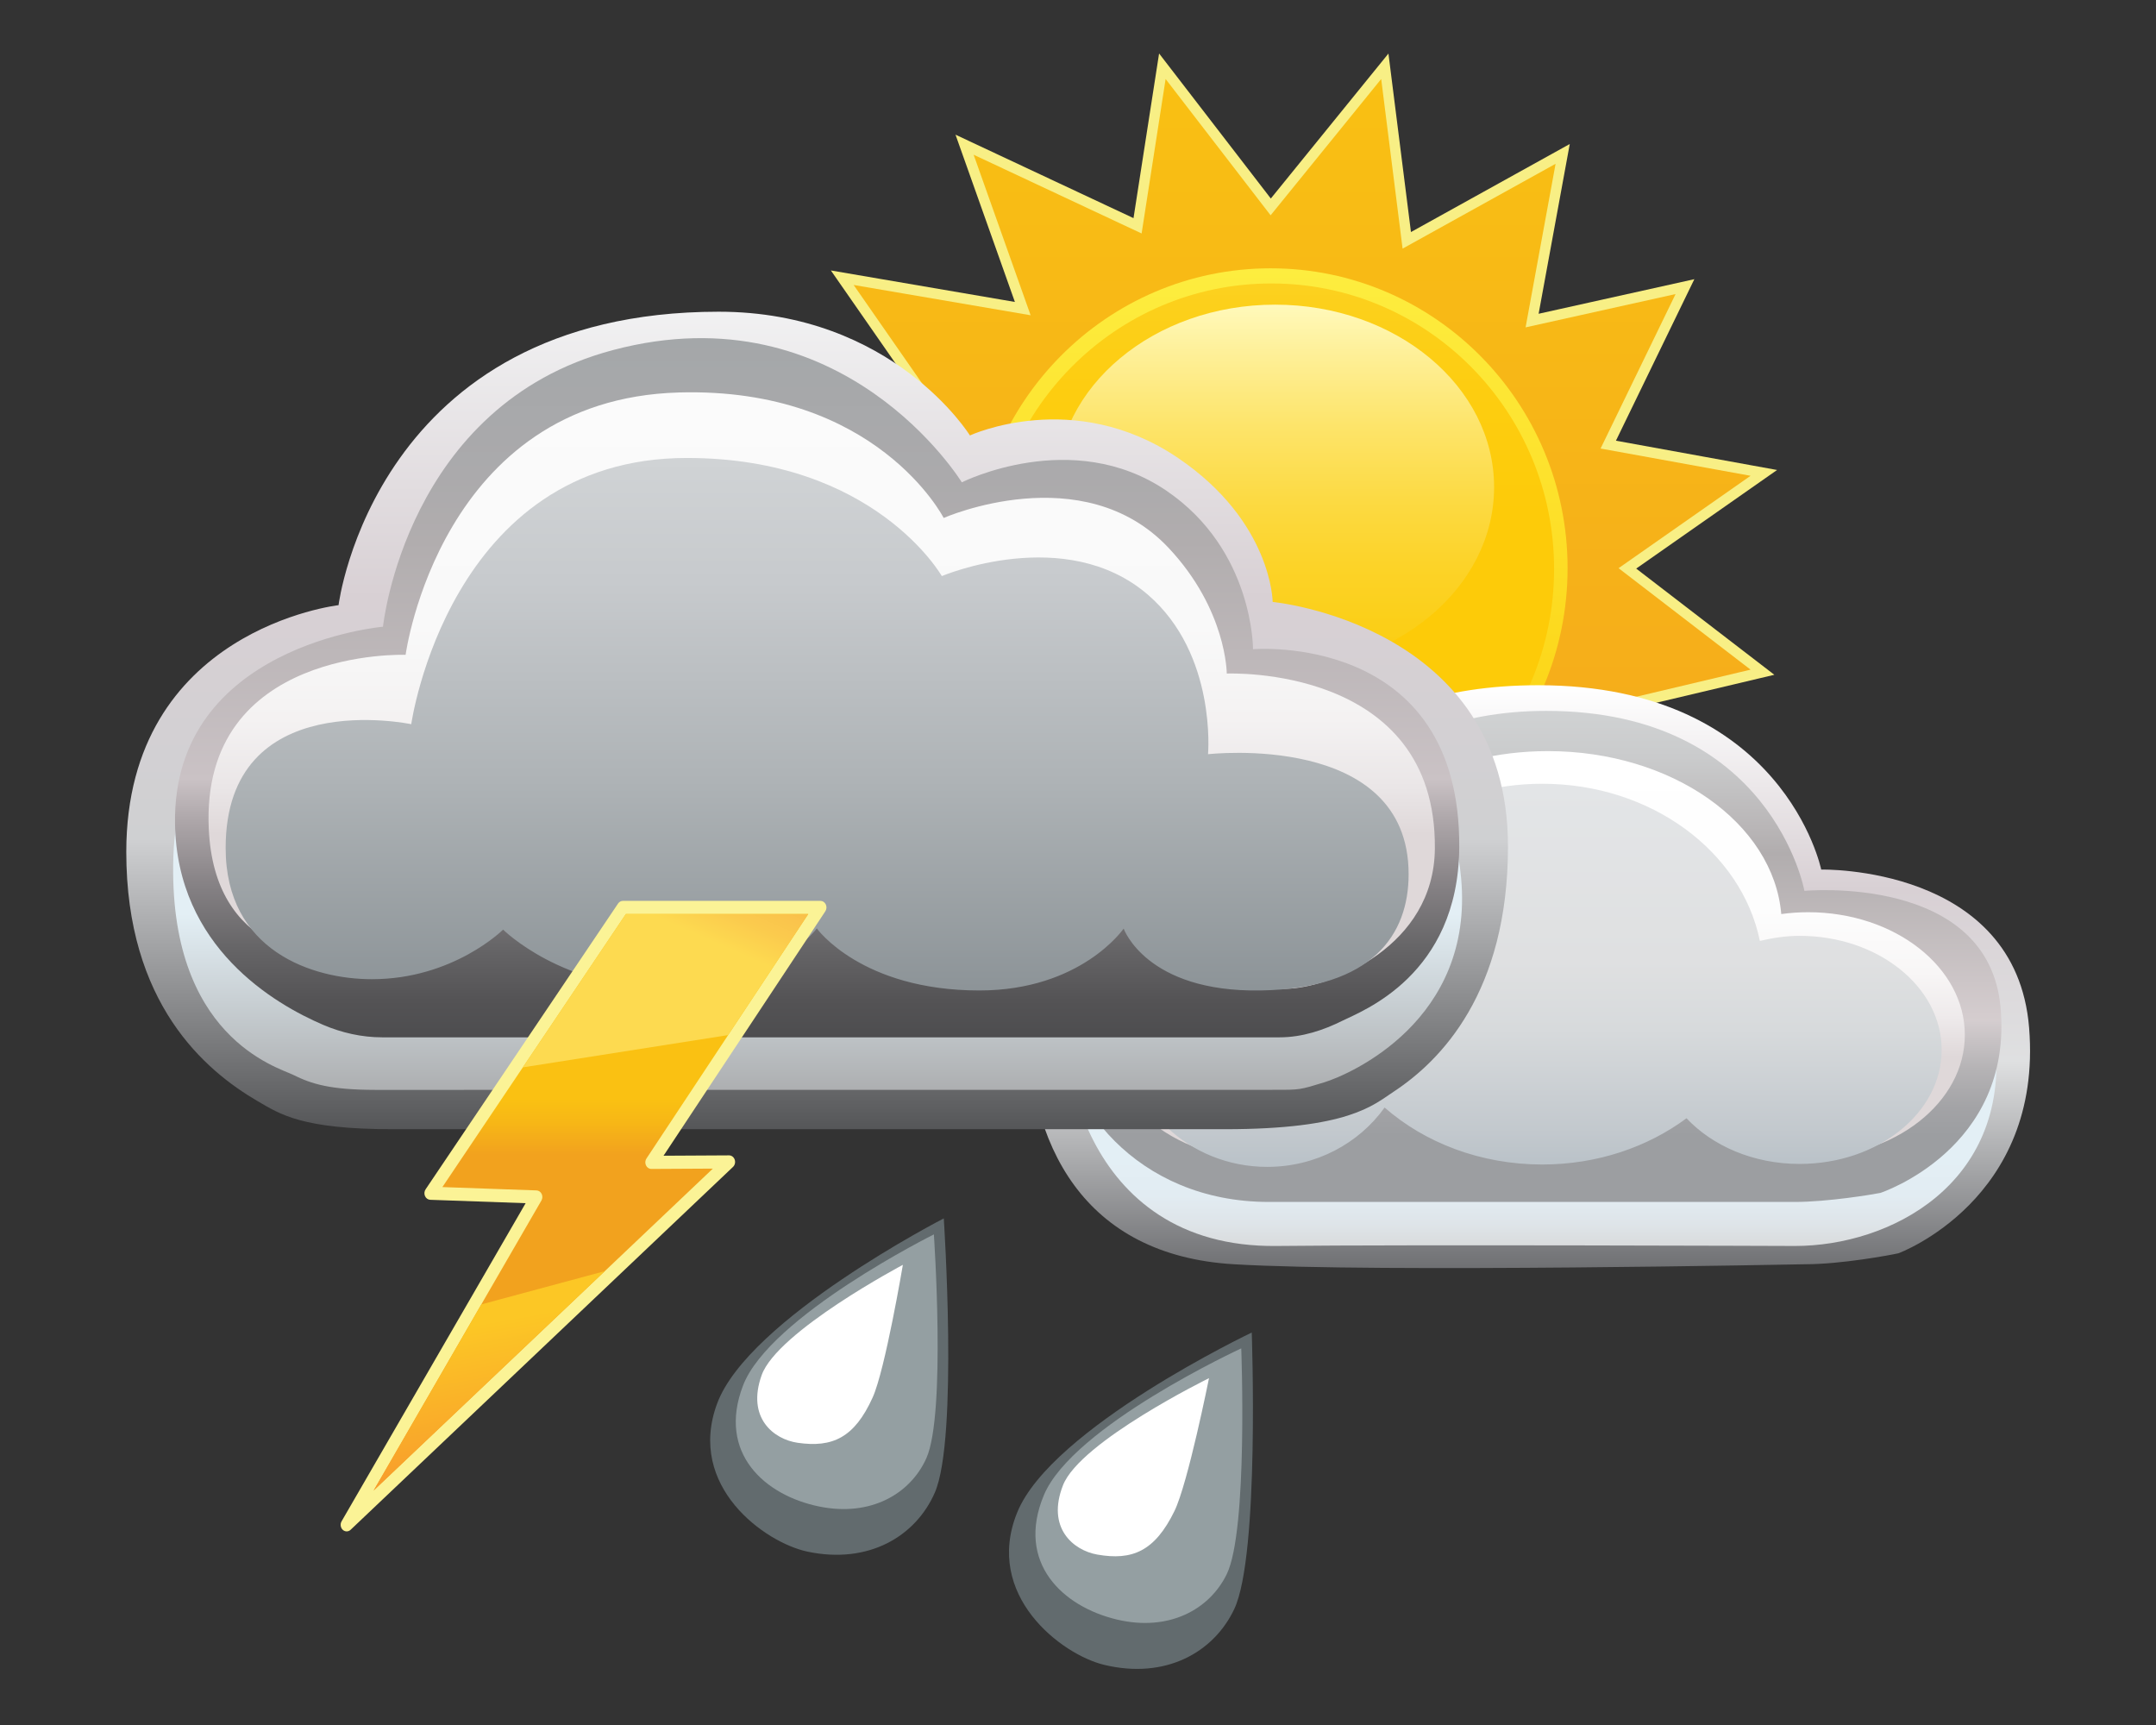 <?xml version="1.0" encoding="iso-8859-1"?>
<!-- Generator: Adobe Illustrator 18.1.0, SVG Export Plug-In . SVG Version: 6.00 Build 0)  -->
<svg version="1.1" id="INSTABILE" xmlns="http://www.w3.org/2000/svg" xmlns:xlink="http://www.w3.org/1999/xlink" x="0px" y="0px"
	 viewBox="0 0 750 600" style="enable-background:new 0 0 750 600;" xml:space="preserve">
<rect x="0" y="0" width="750" height="600" fill="#333333" stroke="none"/>
<g id="sole_6_">
	<path id="bordo_x5F_corona" style="fill:#F8EF85;" d="M407.836,374.598l-12.185-58.158l-56.197,31.151l14.303-57.763l-65.959,7.769
		l37.28-48.555l-56.961-13.172l45.81-37.992l-51.739-36.122l63.206-15.403l-36.358-52.281l64.01,10.954l-20.658-58.181
		l61.922,29.028l8.898-57.274l38.868,50.454l40.915-50.425l7.835,62.084l55.242-30.621l-10.83,59.045l54.171-12.033l-27.278,56.182
		l56.057,10.188l-49.004,34.296l48.052,36.937l-60.699,14.38l32.838,47.366l-58.439-6.679l9.928,55.689l-48.208-28.76l-9.972,57.309
		l-40.434-48.725L407.836,374.598z M441.754,313.348l36.505,43.99l9.094-52.262l43.622,26.025l-8.856-49.668l52.175,5.964
		l-29.774-42.947l56.176-13.308l-43.778-33.652l42.826-29.972l-48.296-8.777l24.898-51.282l-50.181,11.146l10.041-54.742
		l-51.197,28.379l-7.056-55.915l-36.024,44.396l-34.179-44.368l-7.798,50.19l-54.952-25.759l18.996,53.498l-59.126-10.118
		l32.514,46.755l-57.842,14.096l46.351,32.361l-41.846,34.705l53.652,12.408l-33.679,43.864l59.264-6.981l-12.829,51.81
		l50.241-27.849l10.772,51.413L441.754,313.348z"/>
	<linearGradient id="corona_1_" gradientUnits="userSpaceOnUse" x1="439.914" y1="365.673" x2="439.914" y2="27.476">
		<stop  offset="0" style="stop-color:#F4A51D"/>
		<stop  offset="0.5" style="stop-color:#F6B119"/>
		<stop  offset="1" style="stop-color:#F9C013"/>
	</linearGradient>
	<polygon id="corona" style="fill:url(#corona_1_);" points="405.478,27.476 442.001,74.887 480.471,27.476 487.916,86.476 
		541.136,56.976 530.701,113.869 582.877,102.28 556.789,156.012 608.965,165.494 563.05,197.628 608.965,232.923 550.528,246.767 
		581.833,291.923 526.527,285.602 535.918,338.28 490.003,310.888 480.471,365.673 442.001,319.316 409.652,365.673 
		398.173,310.888 344.954,340.388 358.52,285.602 295.908,292.977 331.388,246.767 276.081,233.977 319.909,197.628 
		270.864,163.387 331.388,148.637 296.952,99.119 358.52,109.655 338.693,53.816 397.13,81.209 	"/>
	<linearGradient id="cerchio_x5F_down_1_" gradientUnits="userSpaceOnUse" x1="442.001" y1="301.932" x2="442.001" y2="93.325">
		<stop  offset="0" style="stop-color:#FCCD0A"/>
		<stop  offset="1" style="stop-color:#FDED3F"/>
	</linearGradient>
	<ellipse id="cerchio_x5F_down_6_" style="fill:url(#cerchio_x5F_down_1_);" cx="442.001" cy="197.628" rx="103.309" ry="104.304"/>
	<linearGradient id="cerchio_x5F_up_1_" gradientUnits="userSpaceOnUse" x1="442.262" y1="297.191" x2="442.262" y2="98.593">
		<stop  offset="0" style="stop-color:#FDCB07"/>
		<stop  offset="0.594" style="stop-color:#FDCB09"/>
		<stop  offset="0.808" style="stop-color:#FDCD10"/>
		<stop  offset="0.96" style="stop-color:#FCD01B"/>
		<stop  offset="1" style="stop-color:#FCD120"/>
	</linearGradient>
	<ellipse id="cerchio_x5F_up_6_" style="fill:url(#cerchio_x5F_up_1_);" cx="442.262" cy="197.892" rx="98.352" ry="99.299"/>
	<linearGradient id="ovale_x5F_luce_1_" gradientUnits="userSpaceOnUse" x1="443.567" y1="232.923" x2="443.567" y2="105.968">
		<stop  offset="0" style="stop-color:#FBCD12"/>
		<stop  offset="0.122" style="stop-color:#FBCF18"/>
		<stop  offset="0.283" style="stop-color:#FCD328"/>
		<stop  offset="0.466" style="stop-color:#FCDA43"/>
		<stop  offset="0.663" style="stop-color:#FDE469"/>
		<stop  offset="0.871" style="stop-color:#FEF099"/>
		<stop  offset="1" style="stop-color:#FFF9BB"/>
	</linearGradient>
	<ellipse id="ovale_x5F_luce_6_" style="fill:url(#ovale_x5F_luce_1_);" cx="443.567" cy="169.445" rx="76.177" ry="63.478"/>
</g>
<g id="nube_x5F_piccola_x5F_INSTAB">
	
		<linearGradient id="nube_x5F_5_x5F_down_x5F_PI-INST_1_" gradientUnits="userSpaceOnUse" x1="-1357.529" y1="441.069" x2="-1357.529" y2="238.341" gradientTransform="matrix(1 0 0 1 1889.216 0)">
		<stop  offset="0" style="stop-color:#6F7073"/>
		<stop  offset="0.355" style="stop-color:#DFE0E1"/>
		<stop  offset="0.65" style="stop-color:#D8D0D4"/>
		<stop  offset="1" style="stop-color:#FFFFFF"/>
	</linearGradient>
	
		<path id="nube_x5F_5_x5F_down_x5F_PI-INST" style="fill-rule:evenodd;clip-rule:evenodd;fill:url(#nube_x5F_5_x5F_down_x5F_PI-INST_1_);" d="
		M429.132,439.738c49.645,2.995,198.943,0,198.943,0c12.391,0,29.6-3.187,32.354-3.824c0,0,50.252-18.483,45.433-78.392
		c-4.555-56.633-72.325-55.065-72.325-55.065s-13.075-64.116-98.394-64.116c-69.797,0-84.671,39.514-84.671,39.514
		s-92.864-8.423-93.282,73.58C356.948,398.94,377.393,436.616,429.132,439.738z"/>
	
		<linearGradient id="nube_x5F_4_x5F_PI-INST_1_" gradientUnits="userSpaceOnUse" x1="-1356.602" y1="433.388" x2="-1356.602" y2="274.032" gradientTransform="matrix(1 0 0 1 1889.216 0)">
		<stop  offset="0" style="stop-color:#D9DBDC"/>
		<stop  offset="0.044" style="stop-color:#DEE4E8"/>
		<stop  offset="0.109" style="stop-color:#E2ECF2"/>
		<stop  offset="0.19" style="stop-color:#E3EFF5"/>
	</linearGradient>
	<path id="nube_x5F_4_x5F_PI-INST" style="fill-rule:evenodd;clip-rule:evenodd;fill:url(#nube_x5F_4_x5F_PI-INST_1_);" d="
		M444.057,433.382c45.09-0.51,180.371,0,180.371,0c33.078,0,74.337-21.469,69.732-70.761c-4.353-46.597-74.345-40.789-74.345-40.789
		s-3.137-47.8-84.671-47.8c-66.7,0-75.722,34.416-75.722,34.416s-75.73-2.356-87.489,38.074
		C366.764,364.292,375.755,434.154,444.057,433.382z"/>
	
		<linearGradient id="nube_x5F_3_x5F_PI-INST_1_" gradientUnits="userSpaceOnUse" x1="-1356.776" y1="418.069" x2="-1356.776" y2="247.264" gradientTransform="matrix(1 0 0 1 1889.216 0)">
		<stop  offset="0.135" style="stop-color:#9C9EA1"/>
		<stop  offset="0.191" style="stop-color:#A3A3A6"/>
		<stop  offset="0.271" style="stop-color:#B5B3B5"/>
		<stop  offset="0.365" style="stop-color:#D3CCCE"/>
		<stop  offset="0.369" style="stop-color:#D5CDCF"/>
		<stop  offset="0.71" style="stop-color:#B1ADAE"/>
		<stop  offset="0.763" style="stop-color:#B9B6B7"/>
		<stop  offset="0.905" style="stop-color:#CACBCC"/>
		<stop  offset="1" style="stop-color:#D0D2D3"/>
	</linearGradient>
	<path id="nube_x5F_3_x5F_PI-INST" style="fill-rule:evenodd;clip-rule:evenodd;fill:url(#nube_x5F_3_x5F_PI-INST_1_);" d="
		M441.389,418.069c45.747,0,182.987,0,182.987,0c11.397,0,27.226-2.622,29.759-3.146c0,0,46.222-15.207,41.789-64.499
		c-4.19-46.597-68.224-40.561-68.224-40.561s-11.328-62.598-89.804-62.598c-64.199,0-80.238,43.563-80.238,43.563
		s-89.093-22.384-89.002,62.883C368.688,383.128,395.412,418.069,441.389,418.069z"/>
	
		<linearGradient id="nube_x5F_2_x5F_PI-INST_1_" gradientUnits="userSpaceOnUse" x1="532.079" y1="402.779" x2="532.079" y2="261.255">
		<stop  offset="0.25" style="stop-color:#DFD8D9"/>
		<stop  offset="0.254" style="stop-color:#E0D9DA"/>
		<stop  offset="0.344" style="stop-color:#EEEAEB"/>
		<stop  offset="0.456" style="stop-color:#F8F6F6"/>
		<stop  offset="0.609" style="stop-color:#FDFDFD"/>
		<stop  offset="1" style="stop-color:#FFFFFF"/>
	</linearGradient>
	<path id="nube_x5F_2_x5F_PI-INST" style="fill-rule:evenodd;clip-rule:evenodd;fill:url(#nube_x5F_2_x5F_PI-INST_1_);" d="
		M629.002,317.294c-3.194,0-6.318,0.227-9.36,0.64c-2.702-31.639-38.01-56.679-81.178-56.679c-35.865,0-66.308,17.285-77.131,41.278
		c-7.513-3.589-15.99-5.621-24.972-5.621c-30.761,0-55.699,23.699-55.699,52.934c0,29.234,24.937,52.934,55.699,52.934
		c23.483,0,43.557-13.818,51.749-33.359c13.851,8.14,31.341,12.999,50.355,12.999c14.315,0,27.763-2.757,39.448-7.591
		c7.707,16.238,27.671,27.808,51.091,27.808c30.096,0,54.494-19.104,54.494-42.671C683.496,336.398,659.098,317.294,629.002,317.294
		z"/>
	
		<linearGradient id="nube_x5F_1_x5F_UP_x5F_PI-INST_1_" gradientUnits="userSpaceOnUse" x1="533.422" y1="405.873" x2="533.422" y2="272.61">
		<stop  offset="0.018" style="stop-color:#BBC3C9"/>
		<stop  offset="0.087" style="stop-color:#C2C8CD"/>
		<stop  offset="0.36" style="stop-color:#D7DADC"/>
		<stop  offset="0.538" style="stop-color:#DFE0E1"/>
		<stop  offset="1" style="stop-color:#E3E5E7"/>
	</linearGradient>
	
		<path id="nube_x5F_1_x5F_UP_x5F_PI-INST" style="fill-rule:evenodd;clip-rule:evenodd;fill:url(#nube_x5F_1_x5F_UP_x5F_PI-INST_1_);" d="
		M440.828,311.412c8.377,0,16.146,2.179,23.06,5.694c10.457-25.886,38.978-44.496,72.618-44.496
		c37.906,0,69.334,23.611,75.695,54.664c4.412-1.036,8.986-1.766,13.815-1.766c27.296,0,49.424,17.76,49.424,39.668
		c0,21.908-22.128,39.668-49.424,39.668c-16.128,0-30.314-6.293-39.335-15.886c-13.477,10-30.985,16.086-50.176,16.086
		c-21.485,0-40.892-7.595-54.85-19.816c-8.899,12.455-23.856,20.644-40.828,20.644c-27.297,0-49.424-21.146-49.424-47.23
		C391.404,332.558,413.531,311.412,440.828,311.412z"/>
</g>
<g id="nube_x5F_grande_x5F_INSTAB">
	
		<linearGradient id="nube_x5F_5_x5F_down_x1F__x5F_GR-INST_1_" gradientUnits="userSpaceOnUse" x1="284.253" y1="392.766" x2="284.253" y2="108.421">
		<stop  offset="0" style="stop-color:#555658"/>
		<stop  offset="0.355" style="stop-color:#CFD0D2"/>
		<stop  offset="0.65" style="stop-color:#D8D0D4"/>
		<stop  offset="1" style="stop-color:#F1F1F2"/>
	</linearGradient>
	
		<path id="nube_x5F_5_x5F_down_x1F__x5F_GR-INST" style="fill-rule:evenodd;clip-rule:evenodd;fill:url(#nube_x5F_5_x5F_down_x1F__x5F_GR-INST_1_);" d="
		M337.404,151.465c0,0-26.607-43.043-87.39-43.043c-119.648,0-132.245,102.071-132.245,102.071s-73.791,8.336-73.839,85.764
		c-0.033,52.838,27.483,76.129,45.652,86.727c7.826,4.565,15.408,9.783,46.956,9.783c7.174,0,245.215,0,289.562,0
		c43.043,0,51.56-8.35,58.695-13.043c16.35-10.755,39.783-34.5,39.782-85.368c-0.001-77.262-81.854-84.985-81.854-84.985
		s-0.186-27.882-32.927-50.079C373.533,134.707,337.404,151.465,337.404,151.465z"/>
	
		<linearGradient id="nube_x5F_4_x1F__x5F_GR-INST_1_" gradientUnits="userSpaceOnUse" x1="284.42" y1="379.093" x2="284.42" y2="133.565">
		<stop  offset="0" style="stop-color:#ADAFB1"/>
		<stop  offset="0.249" style="stop-color:#E3EFF5"/>
	</linearGradient>
	
		<path id="nube_x5F_4_x1F__x5F_GR-INST" style="fill-rule:evenodd;clip-rule:evenodd;fill:url(#nube_x5F_4_x1F__x5F_GR-INST_1_);" d="
		M330.23,172.334c0,0-41.081-56.398-123.701-33.149c-74.293,20.906-71.297,82.713-71.297,82.713s-72.734,8.116-74.924,75.986
		c-2.031,62.926,36.447,73.36,41.664,75.969c6.499,3.249,13.043,5.217,28.647,5.24l313.089-0.022c8.478,0,8.478,0,16.956-2.609
		c8.99-2.766,52.173-21.522,47.608-71.086c-6.215-67.474-76.304-73.695-76.304-73.695s3.899-29.604-27.391-52.173
		C370.811,155.153,330.23,172.334,330.23,172.334z"/>
	
		<linearGradient id="nube_x5F_3_x5F_GR-INST_1_" gradientUnits="userSpaceOnUse" x1="284.251" y1="360.81" x2="284.251" y2="117.613">
		<stop  offset="0" style="stop-color:#4D4D4F"/>
		<stop  offset="0.053" style="stop-color:#545355"/>
		<stop  offset="0.128" style="stop-color:#666567"/>
		<stop  offset="0.216" style="stop-color:#858184"/>
		<stop  offset="0.314" style="stop-color:#AFA8AB"/>
		<stop  offset="0.369" style="stop-color:#CAC2C5"/>
		<stop  offset="0.71" style="stop-color:#B1ADAE"/>
		<stop  offset="0.804" style="stop-color:#ABAAAC"/>
		<stop  offset="1" style="stop-color:#A4A7A9"/>
	</linearGradient>
	<path id="nube_x5F_3_x5F_GR-INST" style="fill-rule:evenodd;clip-rule:evenodd;fill:url(#nube_x5F_3_x5F_GR-INST_1_);" d="
		M334.581,167.769c0,0-41.234-67.271-121.378-45.997c-72.067,19.13-79.973,96.214-79.973,96.214s-73.253,6.348-72.346,68.478
		c0.63,43.14,34.809,62.836,51.545,70.01c6.411,2.748,13.418,4.337,20.571,4.337h312.07c7.901,0,15.297-2.461,22.114-5.87
		c6.522-3.261,40.052-15.654,40.434-59.999c0.65-75.332-71.738-69.13-71.738-69.13s0.244-34.469-30.108-55.121
		C373.019,148.404,334.581,167.769,334.581,167.769z"/>
	
		<linearGradient id="nube_x5F_2_x5F_GR-INST_1_" gradientUnits="userSpaceOnUse" x1="285.842" y1="342.1" x2="285.842" y2="134.498">
		<stop  offset="0.25" style="stop-color:#DFD8D9"/>
		<stop  offset="0.329" style="stop-color:#EAE6E7"/>
		<stop  offset="0.443" style="stop-color:#F4F2F2"/>
		<stop  offset="0.6" style="stop-color:#F9F9F9"/>
		<stop  offset="1" style="stop-color:#FBFBFB"/>
	</linearGradient>
	<path id="nube_x5F_2_x5F_GR-INST" style="fill-rule:evenodd;clip-rule:evenodd;fill:url(#nube_x5F_2_x5F_GR-INST_1_);" d="
		M172.406,301.463c0,0,16.32,26.784,54.13,26.087c39.988-0.738,58.695-29.348,58.695-29.348s7.067,31.259,52.173,31.956
		c37.142,0.574,45.652-25.435,45.652-25.435s9.486,42.619,65.869,39.13c14.636-0.906,49.865-14.552,50.217-48.613
		c0.663-64.189-72.391-60.951-72.391-60.951s0-22.174-20.217-43.695c-29.841-31.766-78.26-10.435-78.26-10.435
		s-23.275-45.574-92.068-43.646c-83.227,2.33-95.104,91.254-95.104,91.254s-71.381-2.654-68.478,60.495
		c1.957,42.547,35.738,46.46,57.391,46.46C159.865,334.724,172.406,301.463,172.406,301.463z"/>
	
		<linearGradient id="nube_x5F_1_x5F_up_x5F_GR-INST_1_" gradientUnits="userSpaceOnUse" x1="284.253" y1="344.846" x2="284.253" y2="159.941">
		<stop  offset="0.007" style="stop-color:#8D9498"/>
		<stop  offset="0.396" style="stop-color:#AEB3B6"/>
		<stop  offset="0.772" style="stop-color:#C7CACD"/>
		<stop  offset="1" style="stop-color:#D0D3D5"/>
	</linearGradient>
	
		<path id="nube_x5F_1_x5F_up_x5F_GR-INST" style="fill-rule:evenodd;clip-rule:evenodd;fill:url(#nube_x5F_1_x5F_up_x5F_GR-INST_1_);" d="
		M175.012,323.342c0,0,20.906,20.792,56.823,20.129c37.987-0.701,52.301-20.546,52.301-20.546s15.443,21.582,56.53,21.582
		c35.469,0,50.217-21.522,50.217-21.522s7.826,22.174,47.608,21.522c39.13-0.641,51.521-19.565,51.521-40.434
		c0-49.754-69.782-41.739-69.782-41.739s3.098-34.735-20.869-55.434c-28.695-24.782-71.738-6.522-71.738-6.522
		s-23.319-41.087-88.695-41.087c-82.825,0-95.869,92.608-95.869,92.608s-64.565-13.729-64.565,43.043
		c0,35.869,30.3,45.652,50.869,45.652C157.719,340.593,175.012,323.342,175.012,323.342z"/>
</g>
<g id="goccia_x5F_flat_x5F_SX_3_">
	<path id="goccia_x5F_scura_x5F_down_x5F_SX" style="fill:#626B6E;" d="M328.309,423.792c0,0,5.091,76.537-3.112,95.364
		c-6.628,15.212-23.018,25.019-44.266,20.55c-14.768-3.106-42.16-22.668-31.467-51.515
		C260.408,458.668,328.309,423.792,328.309,423.792z"/>
	<path id="goccia_x5F_intermedia_x5F_SX" style="fill:#949FA2;" d="M324.864,429.357c0,0,4.288,62.494-2.62,77.866
		c-5.582,12.421-19.384,20.433-37.276,16.78c-18.896-3.858-35.503-18.509-26.499-42.063
		C267.684,457.834,324.864,429.357,324.864,429.357z"/>
	<path id="goccia_x5F_luce_x5F_up_x5F_SX" style="fill:#FFFFFF;" d="M314.077,439.944c0,0-6.143,36.44-10.498,46.105
		c-6.361,14.117-14.081,17.522-26.084,15.792c-8.342-1.203-17.871-8.655-12.537-23.538
		C270.417,463.071,314.077,439.944,314.077,439.944z"/>
</g>
<g id="goccia_x5F_flat_x5F_DX_13_">
	<path id="goccia_x5F_scura_x5F_down_x5F_DX_13_" style="fill:#626B6E;" d="M435.441,463.49c0,0,2.778,77.433-6.085,96.189
		c-7.162,15.155-24.012,24.55-45.327,19.382c-14.815-3.592-41.868-24.188-30.181-52.984
		C365.808,496.606,435.441,463.49,435.441,463.49z"/>
	<path id="goccia_x5F_intermedia_x5F_DX_13_" style="fill:#949FA2;" d="M431.791,469.002c0,0,2.4,63.23-5.049,78.537
		c-6.019,12.369-20.202,20.032-38.154,15.791c-18.96-4.479-35.275-19.783-25.456-43.287
		C373.18,495.989,431.791,469.002,431.791,469.002z"/>
	<path id="goccia_x5F_luce_x5F_up_x5F_DX_13_" style="fill:#FFFFFF;" d="M420.573,479.359c0,0-7.327,36.602-12.022,46.226
		c-6.859,14.057-14.758,17.256-26.823,15.139c-8.386-1.472-17.776-9.291-11.931-24.152
		C375.778,501.361,420.573,479.359,420.573,479.359z"/>
</g>
<g id="fulmine_1_">
	<linearGradient id="saetta_2_" gradientUnits="userSpaceOnUse" x1="203" y1="530.37" x2="203" y2="315.629">
		<stop  offset="0.6" style="stop-color:#F2A21E"/>
		<stop  offset="0.652" style="stop-color:#F7B716"/>
		<stop  offset="0.69" style="stop-color:#FAC112"/>
	</linearGradient>
	<polygon id="saetta_1_" style="fill-rule:evenodd;clip-rule:evenodd;fill:url(#saetta_2_);" points="216.687,315.629 
		285.405,315.629 226.576,404.3 253.617,404.151 120.595,530.37 186.575,416.342 149.733,415.036 	"/>
	<path id="bordo_x5F_tracciato_1_" style="fill:#FBF396;" d="M120.595,532.657c-0.486,0-0.972-0.184-1.364-0.551
		c-0.789-0.739-0.962-1.997-0.407-2.956l64.026-110.652l-33.185-1.176c-0.786-0.029-1.492-0.534-1.827-1.31
		c-0.335-0.776-0.244-1.692,0.236-2.371l66.954-99.407c0.397-0.562,1.009-0.891,1.659-0.891h68.718c0.797,0,1.524,0.493,1.878,1.272
		c0.353,0.78,0.271,1.71-0.212,2.402l-56.246,84.974l22.781-0.125h0.011c0.872,0,1.653,0.59,1.96,1.48
		c0.309,0.895,0.075,1.905-0.586,2.532L121.97,532.096C121.575,532.47,121.085,532.657,120.595,532.657z M153.89,412.896
		l32.753,1.16c0.751,0.027,1.431,0.49,1.783,1.215c0.352,0.724,0.322,1.599-0.079,2.292l-58.369,100.876l118.004-111.969
		l-21.395,0.117c-0.004,0-0.007,0-0.007,0c-0.798,0-1.524-0.49-1.879-1.267c-0.356-0.78-0.275-1.713,0.21-2.406l56.262-84.997
		h-63.454L153.89,412.896z"/>
	
		<linearGradient id="trapezio_x5F_luce_2_" gradientUnits="userSpaceOnUse" x1="317.286" y1="464.246" x2="317.286" y2="375.547" gradientTransform="matrix(0.916 0.401 -0.401 0.916 109.315 -167.319)">
		<stop  offset="0.749" style="stop-color:#FDDA50"/>
		<stop  offset="0.879" style="stop-color:#FBCA4D"/>
		<stop  offset="1" style="stop-color:#F9C04B"/>
	</linearGradient>
	<polygon id="trapezio_x5F_luce_1_" style="fill-rule:evenodd;clip-rule:evenodd;fill:url(#trapezio_x5F_luce_2_);" points="
		217.718,317.916 181.869,371.261 253.295,360.03 281.172,317.916 	"/>
	
		<linearGradient id="triangolo_x5F_luce_2_" gradientUnits="userSpaceOnUse" x1="175.5" y1="510.412" x2="164.876" y2="450.157">
		<stop  offset="0" style="stop-color:#F89C2C"/>
		<stop  offset="0.216" style="stop-color:#F9A82A"/>
		<stop  offset="0.83" style="stop-color:#FCC725"/>
	</linearGradient>
	<polygon id="triangolo_x5F_luce_1_" style="fill-rule:evenodd;clip-rule:evenodd;fill:url(#triangolo_x5F_luce_2_);" points="
		210.399,442.13 129.977,518.439 167.434,453.704 	"/>
</g>
</svg>
